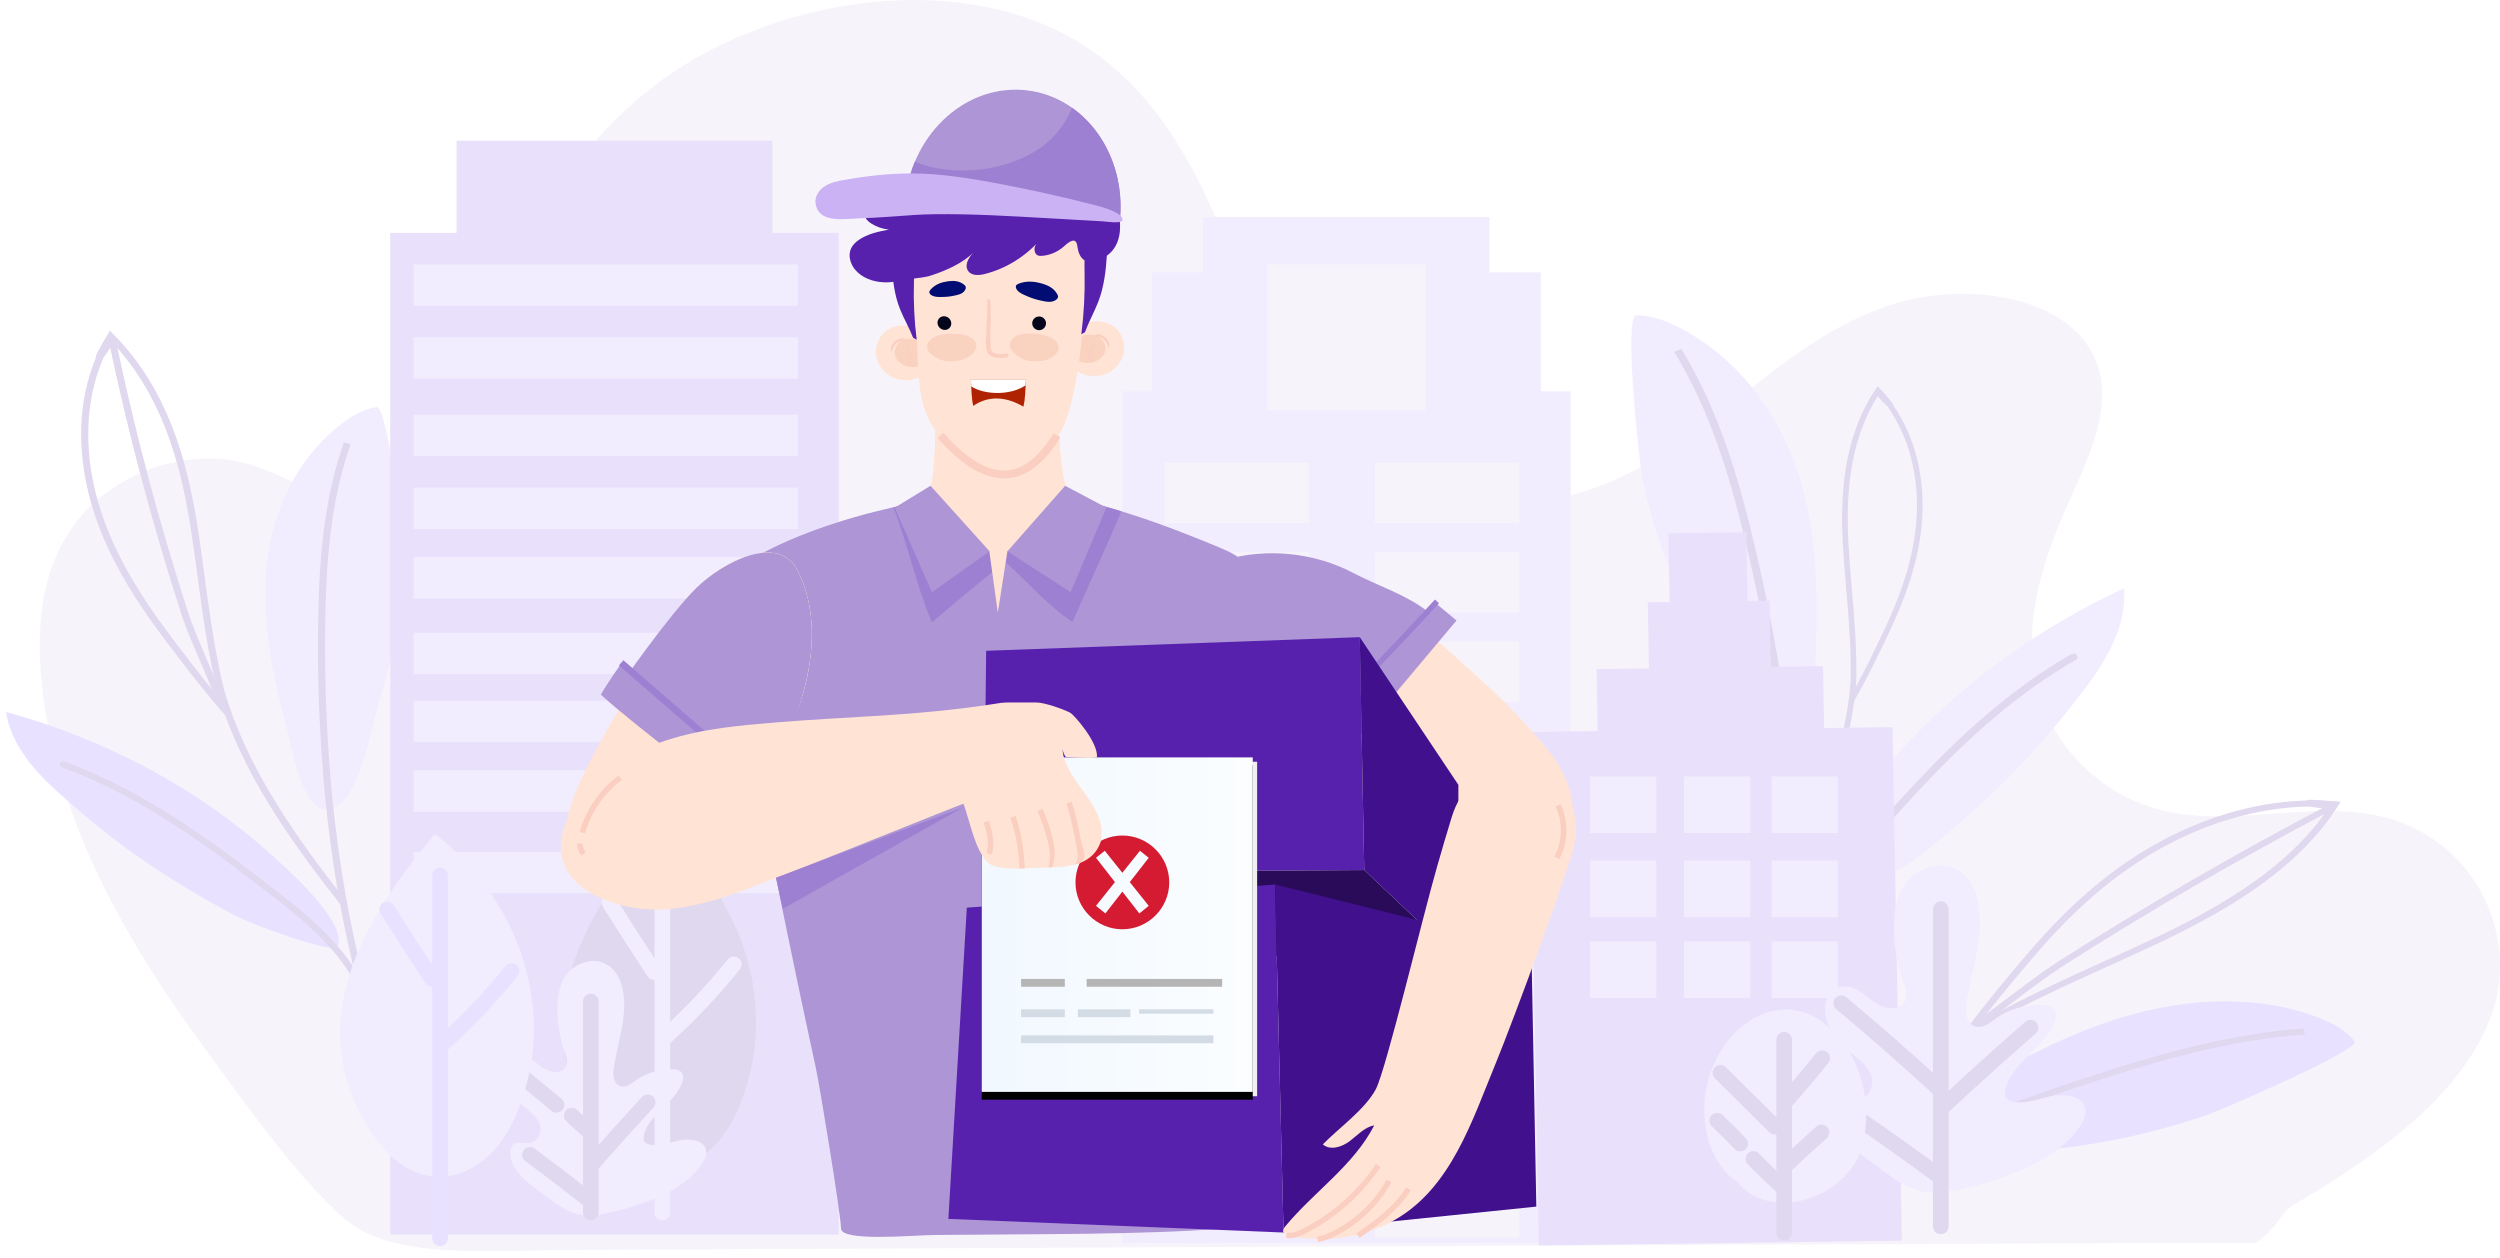 <?xml version="1.0" encoding="UTF-8"?>
<svg width="320px" height="161px" viewBox="0 0 320 161" version="1.1" xmlns="http://www.w3.org/2000/svg" xmlns:xlink="http://www.w3.org/1999/xlink">
    <!-- Generator: Sketch 55.2 (78181) - https://sketchapp.com -->
    <title>Group 8</title>
    <desc>Created with Sketch.</desc>
    <defs>
        <linearGradient x1="2.699%" y1="50%" x2="98.049%" y2="50%" id="linearGradient-1">
            <stop stop-color="#F1F8FF" offset="0%"></stop>
            <stop stop-color="#FBFDFF" offset="100%"></stop>
        </linearGradient>
        <rect id="path-2" x="0" y="0" width="34.69" height="42.814"></rect>
        <filter x="-10.1%" y="-5.8%" width="120.2%" height="116.3%" filterUnits="objectBoundingBox" id="filter-3">
            <feOffset dx="0" dy="1" in="SourceAlpha" result="shadowOffsetOuter1"></feOffset>
            <feGaussianBlur stdDeviation="1" in="shadowOffsetOuter1" result="shadowBlurOuter1"></feGaussianBlur>
            <feColorMatrix values="0 0 0 0 0   0 0 0 0 0   0 0 0 0 0  0 0 0 0.044 0" type="matrix" in="shadowBlurOuter1"></feColorMatrix>
        </filter>
    </defs>
    <g id="assets" stroke="none" stroke-width="1" fill="none" fill-rule="evenodd">
        <g id="Group-8">
            <g id="Group-11-Copy-3">
                <g id="2891461-copy">
                    <g id="OBJECTS">
                        <g id="Group">
                            <path d="M288.689,159.124 C288.689,159.026 216.923,159.318 73.389,160 C63.615,160 50.292,161.419 44.11,156.024 C37.927,150.629 31.396,141.241 26.135,134.105 C15.267,119.365 6.491,103.224 5.211,85.942 C4.721,79.315 5.46,72.336 9.843,66.699 C14.227,61.062 23.061,57.235 30.998,59.183 C38.546,61.035 45.433,67.604 52.646,65.035 C57.5,63.305 58.842,58.416 59.734,54.229 C63.072,38.533 69.211,22.412 83.397,11.242 C97.588,0.075 121.716,-4.277 137.724,5.191 C146.554,10.414 151.551,18.766 155.263,27.033 C158.975,35.301 161.824,43.952 167.78,51.33 C173.736,58.708 183.726,64.77 194.694,64.345 C204.324,63.969 212.554,58.811 219.455,53.427 C226.356,48.04 232.97,42.015 241.881,39.07 C250.791,36.121 262.92,37.533 267.342,44.385 C271.188,50.348 267.86,57.504 265.006,63.812 C261.687,71.155 259.04,78.978 260.46,86.701 C261.879,94.424 268.272,102.013 277.734,103.934 C286.386,105.69 295.743,102.55 304.361,104.406 C317.156,107.163 322.705,120.304 318.739,130.412 C314.773,140.521 304.179,147.975 293.522,154.272 C291.815,155.284 291.815,156.977 288.689,159.124 Z" id="Path" fill="#F6F4FA" fill-rule="nonzero"></path>
                            <g transform="translate(208.318, 40.156)" fill-rule="nonzero">
                                <path d="M1.137,0.188 C3.285,0.21 5.308,1.037 7.115,2.026 C14.734,6.189 19.622,13.321 21.969,20.776 C24.322,28.23 24.38,36.06 24.091,43.774 C23.976,46.954 24.683,58.862 19.046,56.076 C15.284,54.216 11.543,44.785 9.672,41.529 C5.973,35.099 3.353,28.212 1.907,21.156 C1.556,19.457 -0.555,0.17 1.137,0.188 Z" id="Path" fill="#F2EDFE"></path>
                                <path d="M30.552,61.21 C38.794,50.366 50.252,41.319 63.561,35.153 C63.917,39.522 61.696,43.756 58.945,47.459 C52.427,56.224 46.318,62.346 37.499,69.34 C34.99,71.329 24.432,77.246 23.719,76.231 C21.466,73.024 28.461,63.955 30.552,61.21 Z" id="Path" fill="#F2EDFE"></path>
                                <path d="M16.677,116.088 L15.682,115.873 C17.736,108.892 19.224,101.532 20.104,94.001 C20.937,86.882 21.252,79.405 21.037,71.781 C20.838,64.626 20.167,57.132 19.046,49.507 C17.977,42.245 16.52,34.871 14.718,27.586 C13.282,21.791 11.145,14.238 7.309,7.195 C6.885,6.417 6.439,5.643 5.984,4.897 L6.895,4.494 C7.356,5.254 7.812,6.037 8.242,6.828 C12.124,13.952 14.278,21.567 15.724,27.408 C17.532,34.714 18.993,42.115 20.062,49.4 C21.189,57.056 21.859,64.582 22.064,71.763 C22.279,79.423 21.964,86.936 21.126,94.091 C20.24,101.662 18.742,109.062 16.677,116.088 Z" id="Path" fill="#DFD8EF"></path>
                                <path d="M21.346,85.384 C21.341,85.384 21.33,85.384 21.325,85.384 C21.042,85.375 20.822,85.17 20.832,84.928 C21.052,80.108 23.971,74.487 29.514,68.217 C37.437,59.26 45.626,49.999 56.812,43.578 C57.048,43.443 57.368,43.497 57.525,43.698 C57.682,43.9 57.619,44.172 57.383,44.306 C46.339,50.643 38.202,59.846 30.332,68.745 C24.919,74.867 22.069,80.322 21.859,84.959 C21.849,85.201 21.618,85.384 21.346,85.384 Z" id="Path" fill="#DFD8EF"></path>
                                <path d="M21.43,70.381 C21.383,70.381 21.335,70.372 21.288,70.355 C21.105,70.288 21.021,70.109 21.1,69.952 C24.5,63.209 28.047,55.213 28.561,47.039 C28.671,43.162 28.33,39.155 28,35.273 C27.838,33.36 27.67,31.383 27.56,29.451 C27.267,23.607 27.481,16.081 31.762,9.664 L32.029,9.261 L32.359,9.628 C33.711,11.121 34.047,11.542 34.036,11.747 C36.986,16.054 37.719,20.74 37.772,24.13 C37.845,29.116 36.525,34.321 33.617,40.51 C32.202,43.519 30.793,46.466 29.074,49.462 C29.064,49.48 29.048,49.498 29.038,49.516 C28.053,56.926 24.846,64.072 21.76,70.194 C21.702,70.314 21.571,70.381 21.43,70.381 Z M32.029,10.536 C28.189,16.693 28,23.839 28.278,29.429 C28.388,31.352 28.556,33.324 28.718,35.233 C29.048,39.128 29.389,43.153 29.279,47.066 C29.263,47.298 29.247,47.535 29.226,47.768 C30.583,45.277 31.767,42.804 32.946,40.286 C35.823,34.173 37.127,29.044 37.049,24.143 C36.996,20.771 36.258,16.085 33.25,11.828 C32.988,11.595 32.396,11.041 32.029,10.536 Z" id="Shape" fill="#DFD8EF"></path>
                            </g>
                            <g transform="translate(0.308, 41.945)" fill-rule="nonzero">
                                <path d="M47.874,10.151 C46.019,10.468 44.421,11.47 43.043,12.584 C37.243,17.257 34.371,24.121 33.764,30.913 C33.156,37.702 34.612,44.499 36.341,51.148 C37.054,53.889 38.725,64.309 43.08,61.107 C45.982,58.969 47.413,50.272 48.413,47.186 C50.389,41.091 51.337,34.759 51.232,28.441 C51.211,26.916 49.341,9.901 47.874,10.151 Z" id="Path" fill="#F2EDFE"></path>
                                <path d="M34.094,67.162 C24.867,58.916 13.198,52.678 0.477,49.19 C1.006,53.026 3.746,56.389 6.843,59.211 C14.178,65.896 20.644,70.35 29.635,75.175 C32.192,76.548 42.477,80.201 42.901,79.222 C44.237,76.132 36.436,69.255 34.094,67.162 Z" id="Path" fill="#E8E1FF"></path>
                                <path d="M56.66,112.792 L57.483,112.47 C54.36,106.706 51.657,100.535 49.451,94.127 C47.36,88.072 45.657,81.637 44.374,74.996 C43.174,68.767 42.315,62.176 41.822,55.41 C41.356,48.966 41.199,42.37 41.361,35.806 C41.492,30.583 41.895,23.736 43.865,17.091 C44.086,16.358 44.321,15.624 44.573,14.913 L43.708,14.69 C43.452,15.414 43.211,16.157 42.99,16.903 C40.994,23.62 40.585,30.524 40.455,35.788 C40.292,42.375 40.444,48.993 40.916,55.459 C41.408,62.252 42.273,68.87 43.478,75.126 C44.761,81.798 46.48,88.264 48.576,94.35 C50.797,100.785 53.517,106.992 56.66,112.792 Z" id="Path" fill="#DFD8EF"></path>
                                <path d="M46.716,86.833 C46.721,86.833 46.726,86.833 46.731,86.829 C46.972,86.779 47.13,86.574 47.072,86.368 C45.956,82.218 42.346,77.755 36.341,73.096 C27.754,66.437 18.878,59.555 7.948,55.557 C7.718,55.472 7.451,55.566 7.356,55.759 C7.257,55.955 7.362,56.184 7.592,56.264 C18.38,60.213 27.204,67.05 35.734,73.664 C41.602,78.212 45.118,82.54 46.192,86.534 C46.244,86.744 46.475,86.869 46.716,86.833 Z" id="Path" fill="#DFD8EF"></path>
                                <path d="M43.169,73.695 C37.672,66.741 31.746,58.54 28.498,49.574 C28.477,49.556 28.456,49.538 28.435,49.516 C25.49,46.153 22.939,42.786 20.366,39.352 C15.069,32.277 12.009,26.102 10.736,19.922 C9.871,15.718 9.494,9.775 11.962,3.859 C11.889,3.609 12.192,3.018 13.45,0.903 L13.759,0.38 L14.199,0.827 C21.252,7.906 23.578,17.176 24.82,24.461 C25.213,26.871 25.548,29.353 25.868,31.75 C26.523,36.611 27.204,41.641 28.398,46.413 C31.275,56.421 37.85,65.601 43.907,73.261 C44.049,73.44 43.991,73.677 43.787,73.798 C43.734,73.829 43.677,73.847 43.619,73.856 C43.457,73.887 43.273,73.829 43.169,73.695 Z M12.957,3.797 C10.4,9.664 10.772,15.607 11.632,19.788 C12.884,25.865 15.902,31.951 21.131,38.936 C23.285,41.811 25.422,44.637 27.785,47.446 C27.696,47.159 27.612,46.873 27.529,46.587 C26.318,41.766 25.637,36.722 24.977,31.839 C24.652,29.442 24.322,26.969 23.929,24.568 C22.74,17.596 20.549,8.792 14.11,1.945 C13.801,2.652 13.219,3.452 12.957,3.797 Z" id="Shape" fill="#DFD8EF"></path>
                                <path d="M27.801,48.76 L28.666,48.537 C28.147,47.079 27.319,45.152 26.444,43.112 C25.412,40.702 24.343,38.211 23.777,36.458 C21.922,30.73 20.204,24.885 18.663,19.095 C17.123,13.304 15.724,7.396 14.498,1.547 L13.607,1.681 C14.833,7.544 16.243,13.46 17.783,19.264 C19.323,25.069 21.047,30.922 22.907,36.664 C23.484,38.448 24.558,40.957 25.6,43.381 C26.465,45.407 27.288,47.32 27.801,48.76 Z" id="Path" fill="#DFD8EF"></path>
                            </g>
                            <g transform="translate(222.464, 102.314)" fill-rule="nonzero">
                                <path d="M78.928,30.989 C77.902,29.63 76.23,28.731 74.517,28.038 C67.302,25.136 58.767,25.359 51.138,27.354 C43.509,29.348 36.624,32.984 30.007,36.785 C27.277,38.35 16.52,43.484 21.603,45.773 C24.993,47.303 35.005,45.263 38.736,44.933 C46.103,44.275 53.36,42.719 60.218,40.331 C61.858,39.754 79.735,32.058 78.928,30.989 Z" id="Path" fill="#E8E1FF"></path>
                                <path d="M11.705,40.845 C17.332,30.507 19.879,18.956 19.04,7.575 C15.048,9.395 12.381,12.798 10.432,16.291 C5.816,24.559 3.317,31.325 1.331,40.228 C0.765,42.764 0.534,52.266 1.755,52.248 C5.622,52.177 10.28,43.466 11.705,40.845 Z" id="Path" fill="#B5C1FB"></path>
                                <path d="M72.463,29.33 C71.583,29.393 70.681,29.469 69.785,29.567 C61.727,30.431 54.051,32.626 48.256,34.446 C41.01,36.718 33.847,39.258 26.968,41.99 C19.737,44.861 12.832,47.96 6.45,51.202 C5.685,51.591 4.93,51.98 4.176,52.378 C4.7,52.405 5.224,52.436 5.748,52.467 C6.136,52.266 6.518,52.065 6.911,51.868 C13.267,48.644 20.146,45.554 27.345,42.697 C34.204,39.973 41.345,37.442 48.565,35.175 C54.313,33.373 61.926,31.191 69.895,30.337 C70.776,30.243 71.661,30.162 72.531,30.104 L72.463,29.33 Z" id="Path" fill="#DFD8EF"></path>
                                <path d="M1.551,52.588 C3.191,50.433 4.695,47.83 6.052,44.789 C10.18,35.537 14.451,25.972 14.823,15.826 C14.833,15.611 14.634,15.432 14.383,15.427 C14.131,15.419 13.921,15.589 13.916,15.803 C13.544,25.816 9.305,35.323 5.203,44.517 C3.778,47.709 2.195,50.401 0.466,52.584 C0.833,52.588 1.195,52.584 1.551,52.588 Z" id="Path" fill="#31177A"></path>
                                <path d="M7.891,50.437 C13.471,43.533 20.256,35.832 28.854,29.979 C28.865,29.956 28.88,29.93 28.896,29.907 C31.49,26.343 34.23,23.083 37.038,19.783 C42.823,12.995 48.44,8.309 54.722,5.044 C58.987,2.826 65.337,0.353 72.693,0.157 C72.94,0.004 73.694,0.031 76.461,0.259 L77.142,0.317 L76.812,0.827 C71.661,9.015 62.403,14.247 54.905,17.892 C52.422,19.081 49.839,20.253 47.339,21.384 C42.273,23.678 37.038,26.053 32.27,28.749 C22.404,34.683 14.786,43.265 8.64,50.871 C8.499,51.045 8.216,51.09 8.011,50.969 C7.959,50.938 7.917,50.898 7.886,50.858 C7.786,50.737 7.786,50.571 7.891,50.437 Z M73.118,0.921 C65.788,1.029 59.437,3.492 55.188,5.702 C49.016,8.912 43.478,13.532 37.767,20.239 C35.414,22.998 33.114,25.731 30.908,28.633 C31.186,28.458 31.469,28.289 31.752,28.119 C36.567,25.4 41.822,23.016 46.91,20.709 C49.404,19.577 51.982,18.41 54.455,17.225 C61.622,13.737 70.43,8.783 75.554,1.167 C74.674,1.176 73.589,1.006 73.118,0.921 Z" id="Shape" fill="#DFD8EF"></path>
                                <path d="M29.483,29.125 L30.044,29.733 C31.448,28.785 33.245,27.43 35.147,25.99 C37.4,24.291 39.726,22.529 41.434,21.442 C47.009,17.878 52.752,14.381 58.51,11.041 C64.268,7.705 70.194,4.436 76.131,1.324 L75.659,0.666 C69.712,3.783 63.77,7.056 58.002,10.401 C52.233,13.746 46.475,17.252 40.889,20.821 C39.155,21.93 36.813,23.7 34.544,25.409 C32.658,26.844 30.866,28.195 29.483,29.125 Z" id="Path" fill="#DFD8EF"></path>
                            </g>
                            <g transform="translate(43.317, 17.797)">
                                <rect id="Rectangle" fill="#E9E1FB" fill-rule="nonzero" x="6.63" y="12.007" width="57.41" height="128.215"></rect>
                                <rect id="Rectangle" fill="#E9E1FB" fill-rule="nonzero" x="15.124" y="0.215" width="40.423" height="34.5"></rect>
                                <rect id="Rectangle" fill="#F2EDFE" fill-rule="nonzero" x="9.627" y="16.049" width="49.173" height="5.286"></rect>
                                <rect id="Rectangle" fill="#F2EDFE" fill-rule="nonzero" x="9.627" y="25.382" width="49.173" height="5.286"></rect>
                                <rect id="Rectangle" fill="#F2EDFE" fill-rule="nonzero" x="9.627" y="35.287" width="49.173" height="5.286"></rect>
                                <rect id="Rectangle" fill="#F2EDFE" fill-rule="nonzero" x="9.627" y="44.619" width="49.173" height="5.286"></rect>
                                <rect id="Rectangle" fill="#F2EDFE" fill-rule="nonzero" x="9.627" y="53.527" width="49.173" height="5.286"></rect>
                                <rect id="Rectangle" fill="#F2EDFE" fill-rule="nonzero" x="9.627" y="63.2" width="49.173" height="5.286"></rect>
                                <rect id="Rectangle" fill="#F2EDFE" fill-rule="nonzero" x="9.627" y="71.897" width="49.173" height="5.286"></rect>
                                <rect id="Rectangle" fill="#F2EDFE" fill-rule="nonzero" x="9.627" y="80.81" width="49.173" height="5.286"></rect>
                                <rect id="Rectangle" fill="#F2EDFE" fill-rule="nonzero" x="9.627" y="91.247" width="49.173" height="5.286"></rect>
                                <polygon id="Path" fill="#F2EDFE" fill-rule="nonzero" points="153.919 32.277 153.919 17.055 147.354 17.055 147.354 9.985 110.677 9.985 110.677 17.055 104.112 17.055 104.112 32.277 100.313 32.277 100.313 141.326 157.723 141.326 157.723 32.277"></polygon>
                                <polygon id="Path" fill="#E9E1FB" fill-rule="nonzero" points="190.177 75.39 190.035 67.461 183.323 67.551 183.171 59.09 180.374 59.126 180.211 50.321 170.23 50.455 170.392 59.26 167.594 59.3 167.751 67.756 161.045 67.846 161.186 75.779 152.447 75.895 153.652 141.63 200.127 141.009 198.922 75.274"></polygon>
                                <rect id="Rectangle" fill="#F6F4FA" fill-rule="nonzero" x="105.768" y="41.453" width="18.438" height="7.7"></rect>
                                <rect id="Rectangle" fill="#F6F4FA" fill-rule="nonzero" x="132.694" y="41.453" width="18.438" height="7.7"></rect>
                                <rect id="Rectangle" fill="#F6F4FA" fill-rule="nonzero" x="105.768" y="52.888" width="18.438" height="7.7"></rect>
                                <rect id="Rectangle" fill="#F6F4FA" fill-rule="nonzero" x="132.694" y="52.888" width="18.438" height="7.7"></rect>
                                <rect id="Rectangle" fill="#F6F4FA" fill-rule="nonzero" x="105.768" y="64.322" width="18.438" height="7.7"></rect>
                                <rect id="Rectangle" fill="#F6F4FA" fill-rule="nonzero" x="132.694" y="64.322" width="18.438" height="7.7"></rect>
                                <rect id="Rectangle" fill="#F6F4FA" fill-rule="nonzero" x="105.768" y="75.757" width="18.438" height="7.7"></rect>
                                <rect id="Rectangle" fill="#F6F4FA" fill-rule="nonzero" x="132.694" y="75.757" width="18.438" height="7.7"></rect>
                                <rect id="Rectangle" fill="#F6F4FA" fill-rule="nonzero" x="105.768" y="87.186" width="18.438" height="7.7"></rect>
                                <rect id="Rectangle" fill="#F6F4FA" fill-rule="nonzero" x="132.694" y="87.186" width="18.438" height="7.7"></rect>
                                <rect id="Rectangle" fill="#F6F4FA" fill-rule="nonzero" x="105.768" y="98.621" width="18.438" height="7.7"></rect>
                                <rect id="Rectangle" fill="#F6F4FA" fill-rule="nonzero" x="132.694" y="98.621" width="18.438" height="7.7"></rect>
                                <rect id="Rectangle" fill="#F6F4FA" fill-rule="nonzero" x="105.768" y="110.055" width="18.438" height="7.7"></rect>
                                <rect id="Rectangle" fill="#F6F4FA" fill-rule="nonzero" x="132.694" y="110.055" width="18.438" height="7.7"></rect>
                                <rect id="Rectangle" fill="#F6F4FA" fill-rule="nonzero" x="132.694" y="121.489" width="18.438" height="7.7"></rect>
                                <rect id="Rectangle" fill="#F6F4FA" fill-rule="nonzero" x="132.694" y="132.919" width="18.438" height="7.7"></rect>
                                <rect id="Rectangle" fill="#F2EDFE" fill-rule="nonzero" x="160.207" y="81.588" width="8.478" height="7.235"></rect>
                                <rect id="Rectangle" fill="#F2EDFE" fill-rule="nonzero" x="172.237" y="81.588" width="8.478" height="7.235"></rect>
                                <rect id="Rectangle" fill="#F2EDFE" fill-rule="nonzero" x="183.444" y="81.588" width="8.478" height="7.235"></rect>
                                <rect id="Rectangle" fill="#F2EDFE" fill-rule="nonzero" x="160.207" y="92.36" width="8.478" height="7.235"></rect>
                                <rect id="Rectangle" fill="#F2EDFE" fill-rule="nonzero" x="172.237" y="92.36" width="8.478" height="7.235"></rect>
                                <rect id="Rectangle" fill="#F2EDFE" fill-rule="nonzero" x="183.444" y="92.36" width="8.478" height="7.235"></rect>
                                <rect id="Rectangle" fill="#F2EDFE" fill-rule="nonzero" x="160.207" y="102.703" width="8.478" height="7.235"></rect>
                                <rect id="Rectangle" fill="#F2EDFE" fill-rule="nonzero" x="172.237" y="102.703" width="8.478" height="7.235"></rect>
                                <rect id="Rectangle" fill="#F2EDFE" fill-rule="nonzero" x="183.444" y="102.703" width="8.478" height="7.235"></rect>
                                <rect id="Rectangle" fill="#F6F4FA" fill-rule="nonzero" x="118.898" y="16.049" width="20.23" height="18.665"></rect>
                                <g transform="translate(28.548, 87.647)" id="Path">
                                    <path d="M0.545,21.585 C2.054,13.867 6.88,6.869 12.266,0.438 C23.599,9.337 27.885,23.861 22.787,36.074 C21.896,38.202 20.712,40.304 18.805,41.914 C13.576,46.319 8.216,44.168 4.957,39.83 C0.807,34.312 -0.713,28.034 0.545,21.585 Z" fill="#DFD8EF" fill-rule="nonzero"></path>
                                    <path d="M12.915,5.751 L12.915,49.751" stroke="#F2EDFE" stroke-width="2" stroke-linecap="round"></path>
                                    <path d="M6.146,10.102 C8.011,13.08 9.918,16.04 11.868,18.983" stroke="#F2EDFE" stroke-width="2" stroke-linecap="round"></path>
                                    <path d="M13.219,27.358 C16.442,24.438 19.402,21.304 22.058,17.99" stroke="#F2EDFE" stroke-width="2" stroke-linecap="round"></path>
                                </g>
                                <g transform="translate(20.689, 105.087)" id="Path">
                                    <path d="M5.014,29.59 C3.107,28.239 1.09,26.482 1.347,24.376 C1.383,24.067 1.488,23.741 1.776,23.548 C2.29,23.213 3.028,23.495 3.678,23.441 C5.035,23.325 5.517,21.711 4.925,20.66 C4.333,19.609 3.133,18.92 2.232,18.044 C1.446,17.279 0.88,16.353 0.597,15.37 C0.225,14.082 0.734,12.315 2.274,12.172 C3.395,12.069 4.286,12.901 5.119,13.55 C5.952,14.198 7.314,14.708 8.127,14.037 C8.823,13.46 8.53,12.476 8.252,11.68 C7.571,9.735 7.267,7.696 7.362,5.67 C7.43,4.257 7.713,2.79 8.687,1.646 C9.662,0.501 11.48,-0.215 13.031,0.286 C14.477,0.756 15.273,2.093 15.609,3.385 C16.52,6.9 15.001,10.495 14.534,14.073 C14.424,14.918 14.618,16.049 15.598,16.188 C16.29,16.286 16.871,15.79 17.401,15.401 C18.695,14.448 20.418,13.934 22.127,13.988 C22.42,13.997 22.724,14.024 22.97,14.162 C23.526,14.475 23.51,15.182 23.305,15.723 C22.378,18.231 19.072,19.765 18.427,22.337 C18.338,22.681 18.323,23.079 18.585,23.347 C18.779,23.544 19.082,23.629 19.376,23.669 C20.591,23.83 21.776,23.329 22.975,23.088 C24.17,22.842 25.71,22.985 26.229,23.937 C26.622,24.653 26.245,25.503 25.768,26.182 C24.296,28.266 21.87,29.76 19.266,30.739 C16.929,31.62 13.77,32.657 11.176,32.675 C8.75,32.693 6.769,30.833 5.014,29.59 Z" fill="#F2EDFE" fill-rule="nonzero"></path>
                                    <path d="M11.616,5.311 L11.616,32.311" stroke="#DFD8EF" stroke-width="2" stroke-linecap="round"></path>
                                    <path d="M3.128,15.159 C4.496,16.286 5.868,17.409 7.236,18.536" stroke="#DFD8EF" stroke-width="2" stroke-linecap="round"></path>
                                    <path d="M9.174,19.917 C9.85,20.539 10.526,21.156 11.202,21.778" stroke="#DFD8EF" stroke-width="2" stroke-linecap="round"></path>
                                    <path d="M3.83,24.939 C6.319,26.777 8.776,28.646 11.202,30.551" stroke="#DFD8EF" stroke-width="2" stroke-linecap="round"></path>
                                    <path d="M11.826,26.071 C14.147,23.423 16.505,20.803 18.899,18.205" stroke="#DFD8EF" stroke-width="2" stroke-linecap="round"></path>
                                </g>
                                <g transform="translate(190.151, 92.566)" id="Path">
                                    <path d="M5.968,38.31 C3.51,36.57 0.917,34.308 1.247,31.602 C1.294,31.204 1.43,30.784 1.802,30.542 C2.463,30.109 3.416,30.475 4.244,30.404 C5.994,30.256 6.612,28.177 5.853,26.822 C5.093,25.467 3.547,24.586 2.389,23.459 C1.378,22.475 0.65,21.286 0.283,20.016 C-0.194,18.357 0.456,16.085 2.442,15.902 C3.883,15.772 5.03,16.836 6.104,17.672 C7.178,18.509 8.928,19.166 9.971,18.303 C10.867,17.561 10.49,16.295 10.133,15.271 C9.253,12.771 8.865,10.146 8.986,7.535 C9.07,5.715 9.436,3.828 10.694,2.357 C11.946,0.885 14.288,-0.036 16.284,0.608 C18.145,1.212 19.171,2.933 19.601,4.593 C20.775,9.113 18.815,13.746 18.218,18.348 C18.076,19.434 18.323,20.892 19.591,21.071 C20.481,21.196 21.225,20.561 21.912,20.06 C23.578,18.84 25.794,18.173 27.995,18.24 C28.372,18.254 28.765,18.29 29.079,18.468 C29.797,18.871 29.771,19.779 29.514,20.476 C28.32,23.705 24.065,25.677 23.237,28.986 C23.127,29.429 23.101,29.939 23.442,30.287 C23.688,30.538 24.081,30.65 24.458,30.699 C26.025,30.909 27.55,30.265 29.09,29.948 C30.63,29.63 32.611,29.818 33.282,31.043 C33.785,31.964 33.303,33.06 32.69,33.932 C30.793,36.611 27.675,38.533 24.322,39.799 C21.314,40.93 17.249,42.267 13.916,42.29 C10.772,42.303 8.226,39.911 5.968,38.31 Z" fill="#F2EDFE" fill-rule="nonzero"></path>
                                    <path d="M14.954,6.006 L14.954,46.614" stroke="#DFD8EF" stroke-width="2" stroke-linecap="round"></path>
                                    <path d="M2.211,18.048 C6.45,21.585 10.589,25.212 14.624,28.924" stroke="#DFD8EF" stroke-width="2" stroke-linecap="round"></path>
                                    <path d="M3.275,32.076 C7.131,34.679 10.914,37.362 14.624,40.116" stroke="#DFD8EF" stroke-width="2" stroke-linecap="round"></path>
                                    <path d="M15.404,31.124 C19.02,27.756 22.698,24.438 26.439,21.174" stroke="#DFD8EF" stroke-width="2" stroke-linecap="round"></path>
                                </g>
                                <g transform="translate(174.432, 111.388)" id="Path">
                                    <path d="M18.831,5.205 C18.192,4.195 17.385,3.229 16.447,2.433 C15.242,1.225 13.607,0.313 11.773,0.089 C7.812,-0.398 4.239,2.375 2.452,5.433 C0.655,8.505 0.01,12.056 0.629,15.45 C1.069,17.865 2.206,20.275 4.333,21.912 C4.475,22.019 4.616,22.122 4.768,22.22 C6.188,24 8.378,24.809 10.903,24.769 C12.795,24.738 15.205,23.839 16.657,22.815 C18.443,21.55 19.774,20.029 20.424,18.106 C21.77,14.126 21.136,8.872 18.831,5.205 Z" fill="#F2EDFE" fill-rule="nonzero"></path>
                                    <path d="M10.626,3.908 L10.626,28.606" stroke="#DFD8EF" stroke-width="2" stroke-linecap="round"></path>
                                    <path d="M2.468,8.139 C4.789,10.437 7.11,12.736 9.431,15.034" stroke="#DFD8EF" stroke-width="2" stroke-linecap="round"></path>
                                    <path d="M2.049,14.261 C3.065,15.213 4.045,16.192 4.999,17.194" stroke="#DFD8EF" stroke-width="2" stroke-linecap="round"></path>
                                    <path d="M6.686,19.162 C7.875,20.373 9.106,21.554 10.38,22.703" stroke="#DFD8EF" stroke-width="2" stroke-linecap="round"></path>
                                    <path d="M10.704,11.908 C12.355,10.062 13.948,8.174 15.488,6.256" stroke="#DFD8EF" stroke-width="2" stroke-linecap="round"></path>
                                    <path d="M10.883,19.917 C12.36,18.509 13.869,17.127 15.404,15.763" stroke="#DFD8EF" stroke-width="2" stroke-linecap="round"></path>
                                </g>
                                <g transform="translate(0, 88.5)" id="Path">
                                    <path d="M0.639,21.585 C2.148,13.867 6.974,6.869 12.36,0.438 C23.693,9.337 27.979,23.861 22.881,36.074 C21.99,38.202 20.806,40.304 18.899,41.914 C13.67,46.319 8.31,44.168 5.051,39.83 C0.896,34.312 -0.618,28.034 0.639,21.585 Z" fill="#F2EDFE" fill-rule="nonzero"></path>
                                    <path d="M13.01,5.751 L13.01,52.202" stroke="#E8E1FF" stroke-width="2" stroke-linecap="round"></path>
                                    <path d="M6.24,10.102 C8.106,13.08 10.013,16.04 11.962,18.983" stroke="#E8E1FF" stroke-width="2" stroke-linecap="round"></path>
                                    <path d="M13.314,27.358 C16.536,24.438 19.496,21.304 22.153,17.99" stroke="#E8E1FF" stroke-width="2" stroke-linecap="round"></path>
                                </g>
                            </g>
                        </g>
                    </g>
                </g>
            </g>
            <g id="Group-12" transform="translate(71, 11)">
                <g id="Group-10">
                    <g id="Group-8-Copy" transform="translate(0.317, 0.319)">
                        <g id="Group" transform="translate(1, 0)">
                            <path d="M94.274,83.231 C95.371,84.099 110.417,96.726 114.663,100.313 C122.284,99.328 121.35,93.156 129.021,92.901 C129.015,90.432 128.215,87.641 125.899,84.788 C123.174,81.441 120.208,78.366 117.025,75.514 C111.855,70.877 106.701,66.022 100.703,62.853 C95.656,60.184 89.837,58.839 84.746,60.273 C79.581,61.724 81.786,69.425 84.365,73.429 C86.905,77.382 90.638,80.357 94.274,83.231 Z" id="Path" fill="#FFE3D4" fill-rule="nonzero"></path>
                            <path d="M100.519,85.789 C102.846,81.541 106.797,78.216 110.915,75.758 C112.202,74.991 113.556,74.279 114.954,73.657 C110.461,69.614 105.901,65.605 100.709,62.859 C95.662,60.19 89.843,58.844 84.751,60.279 C79.587,61.73 81.791,69.431 84.371,73.434 C86.917,77.388 90.643,80.362 94.28,83.237 C94.672,83.543 96.826,85.344 99.635,87.691 C99.881,87.04 100.177,86.401 100.519,85.789 Z" id="Path" fill="#FFE3D4" fill-rule="nonzero"></path>
                            <path d="M96.026,86.857 C98.068,83.971 100.854,79.5 103.003,76.681 C105.051,73.996 108.346,69.603 110.618,67.107 C107.876,64.855 104.016,63.659 100.944,62.041 C95.897,59.372 89.837,58.839 84.746,60.273 C79.581,61.724 81.786,69.425 84.365,73.429 C86.905,77.382 94.784,85.822 96.026,86.857 Z" id="Path" fill="#AD95D6" fill-rule="nonzero"></path>
                            <polygon id="Rectangle" fill="#AD95D6" fill-rule="nonzero" transform="translate(104.027, 77.26) rotate(39.828) translate(-104.027, -77.26) " points="102.227 63.774 105.91 63.763 105.827 90.745 102.143 90.756"></polygon>
                            <path d="M93.351,84.76 L92.859,84.76 L92.859,84.06 L93.071,84.06 C99.198,78.288 105.347,72.022 111.351,65.422 L111.871,65.889 C105.823,72.533 99.623,78.85 93.452,84.66 L93.351,84.76 Z" id="Path" fill="#9E80D2" fill-rule="nonzero"></path>
                            <path d="M84.679,145.918 C73.488,146.759 60.652,146.618 47.294,146.759 C44.551,146.788 35.327,147.658 35.327,145.918 C35.327,144.177 32.604,127.663 32.134,125.489 C29.543,113.524 27.031,101.541 24.81,89.503 C23.679,83.382 22.627,77.243 21.682,71.093 C20.803,65.377 19.897,62.286 25.632,59.295 C30.975,56.509 37.998,54.357 44.326,53.134 C48.561,52.316 52.114,52.366 56.411,52.689 C60.211,52.973 64.72,52.322 68.402,53.317 C73.773,54.768 78.518,56.581 83.85,58.794 C85.244,59.372 86.665,60.079 87.543,61.296 C88.948,63.242 88.612,65.889 88.209,68.252 C87.817,77.599 85.434,145.861 84.679,145.918 Z" id="Path" fill="#AD95D6" fill-rule="nonzero"></path>
                            <path d="M68.408,53.317 C67.518,53.078 66.584,52.934 65.621,52.85 C65.017,53.234 64.407,53.618 63.814,54.046 C61.498,55.725 59.243,57.465 56.809,58.978 C56.596,59.111 56.339,59.167 56.076,59.156 C55.768,59.267 55.443,59.289 55.091,59.161 C54.123,58.805 53.379,57.832 52.741,57.076 C51.465,55.547 50.156,54.051 48.847,52.55 C47.386,52.644 45.904,52.828 44.326,53.134 C43.57,53.278 42.804,53.44 42.037,53.612 C43.789,58.105 45.064,63.898 46.967,68.335 C46.967,68.335 53.161,63.053 56.12,60.796 C56.277,60.679 56.523,60.746 56.652,60.863 C59.394,63.365 61.844,66.239 64.967,68.302 C64.899,68.335 70.517,55.947 71.216,54.123 C70.293,53.845 69.359,53.573 68.408,53.317 Z" id="Path" fill="#9E80D2" fill-rule="nonzero"></path>
                            <polygon id="Path" fill="#FFE3D4" fill-rule="nonzero" points="54 56.976 56.988 56.976 55.404 67.112"></polygon>
                            <path d="M64.239,57.148 C65.834,56.392 67.887,55.174 68.312,53.328 C67.361,53.106 64.871,52.695 64.256,51.427 C63.943,50.787 63.758,49.603 63.657,48.897 C63.288,46.334 63.176,43.743 63.064,41.163 C62.706,41.09 62.342,41.035 61.984,40.985 C61.307,40.89 60.625,40.823 59.936,40.751 C58.392,40.59 56.842,40.434 55.292,40.306 L55.292,40.301 C55.281,40.301 55.264,40.306 55.253,40.306 C55.242,40.306 55.225,40.306 55.214,40.301 L55.214,40.306 C53.67,40.484 52.125,40.679 50.587,40.89 C49.904,40.985 49.222,41.068 48.55,41.185 C48.192,41.246 47.834,41.313 47.476,41.396 C47.442,43.982 47.409,46.578 47.123,49.147 C47.045,49.853 46.894,51.043 46.603,51.694 C45.999,53.034 43.347,53.512 42.502,53.751 C42.53,53.79 42.558,53.84 42.574,53.89 C43.319,55.669 45.299,56.626 47.006,57.265 C49.054,58.032 51.191,58.655 53.317,59.178 C53.944,59.228 54.582,59.25 55.231,59.25 C56.579,59.25 57.889,59.139 59.136,58.933 C60.904,58.599 62.645,57.91 64.239,57.148 Z" id="Path" fill="#FFE3D4" fill-rule="nonzero"></path>
                            <path d="M50.727,51.505 C54.173,53.94 58.521,55.13 62.622,53.701 C63.573,53.367 64.452,52.917 65.263,52.372 C64.821,52.122 64.452,51.816 64.262,51.427 C63.948,50.787 63.764,49.603 63.663,48.897 C63.294,46.334 63.182,43.743 63.07,41.163 C62.712,41.09 62.348,41.035 61.99,40.985 C61.313,40.89 60.63,40.823 59.942,40.751 C58.398,40.59 56.848,40.434 55.298,40.306 L55.298,40.301 C55.287,40.301 55.27,40.306 55.259,40.306 C55.248,40.306 55.231,40.306 55.22,40.301 L55.22,40.306 C53.675,40.484 52.131,40.679 50.592,40.89 C49.91,40.985 49.227,41.068 48.556,41.185 C48.198,41.246 47.84,41.313 47.481,41.396 C47.453,43.698 47.42,46.011 47.213,48.302 C48.254,49.497 49.423,50.582 50.727,51.505 Z" id="Path" fill="#FFE3D4" fill-rule="nonzero"></path>
                            <path d="M29.717,61.619 C27.249,56.948 20.205,60.635 16.831,63.926 C13.502,67.173 11.364,71.366 9.3,75.447 C8.645,76.743 0.755,88.942 0.317,93.74 C-0.122,98.539 8.427,98.094 11.739,102.475 C12.325,103.25 12.643,103.871 12.693,104.336 C17.122,101.009 20.039,98.15 21.441,95.759 C24.905,89.843 28.586,83.904 30.45,77.493 C32.022,72.089 32.15,66.223 29.717,61.619 Z" id="Path" fill="#FFE3D4" fill-rule="nonzero"></path>
                            <path d="M29.717,61.619 C27.249,56.948 20.205,60.635 16.831,63.926 C13.502,67.173 11.364,71.366 9.3,75.447 C8.941,76.153 7.498,78.805 5.83,81.841 C6.356,82.164 6.871,82.503 7.375,82.864 C12.841,86.829 16.864,92.445 19.695,98.594 C20.294,97.66 20.876,96.709 21.436,95.753 C24.899,89.837 28.581,83.899 30.444,77.488 C32.022,72.089 32.15,66.223 29.717,61.619 Z" id="Path" fill="#FFE3D4" fill-rule="nonzero"></path>
                            <path d="M29.717,61.619 C27.249,56.948 20.205,60.635 16.831,63.926 C13.502,67.173 6.899,76.453 5.987,78.127 C11.168,82.803 19.293,88.992 24.625,93.507 C27.478,88.636 28.916,82.748 30.444,77.493 C32.022,72.089 32.15,66.223 29.717,61.619 Z" id="Path" fill="#AD95D6" fill-rule="nonzero"></path>
                            <path d="M18.235,82.753 C15.068,79.884 10.726,76.036 7.224,73.579 C6.049,75.241 4.879,77.06 4.588,77.599 C9.77,82.275 20.182,89.865 25.515,94.374 C26.175,93.24 26.919,91.928 27.45,90.704 C24.877,88.147 20.915,85.177 18.235,82.753 Z" id="Path" fill="#AD95D6" fill-rule="nonzero"></path>
                            <polygon id="Rectangle" fill="#9E80D2" fill-rule="nonzero" transform="translate(17.183, 82.206) rotate(-48.819) translate(-17.183, -82.206) " points="16.704 68.966 17.58 68.969 17.662 95.445 16.787 95.442"></polygon>
                            <g transform="translate(39.357, 30.025)" fill-rule="nonzero" id="Path">
                                <path d="M3.81,0.311 C3.139,0.334 2.473,0.523 1.914,0.89 C0.895,1.562 0.33,2.836 0.459,4.042 C0.593,5.249 1.393,6.355 2.484,6.906 C3.575,7.456 4.918,7.456 6.032,6.95 C6.401,6.784 6.753,6.561 7.016,6.25 C7.833,5.293 7.688,3.52 7.274,2.402 C6.781,1.084 5.164,0.267 3.81,0.311 Z" fill="#FFE3D4"></path>
                                <path d="M7.464,3.041 C7.039,2.686 6.535,2.413 6.026,2.235 C5.271,1.974 4.342,1.863 3.643,2.335 C2.798,2.908 2.557,4.12 3.296,4.871 C4.594,6.194 6.463,5.655 7.604,4.465 C7.621,3.981 7.565,3.486 7.464,3.041 Z" fill="#EFAE95" opacity="0.318"></path>
                                <path d="M4.124,2.18 C4.124,2.174 4.129,2.168 4.129,2.163 C4.129,2.163 4.129,2.163 4.129,2.157 C4.135,2.124 4.135,2.085 4.107,2.052 C3.911,1.779 3.307,2.085 3.089,2.202 C2.591,2.463 2.328,3.053 2.356,3.603 C2.361,3.675 2.467,3.67 2.479,3.603 C2.551,3.236 2.859,2.686 3.184,2.497 C3.301,2.43 3.788,2.191 3.928,2.257 C4.001,2.296 4.085,2.252 4.118,2.191 C4.118,2.191 4.118,2.191 4.118,2.196 C4.118,2.191 4.118,2.185 4.124,2.18 Z" fill="#FACEC0"></path>
                                <path d="M4.957,4.293 C4.907,3.87 4.722,3.497 4.387,3.231 C4.314,3.175 4.23,3.286 4.286,3.347 C4.493,3.586 4.622,4.015 4.655,4.326 C4.678,4.587 4.722,4.854 4.605,5.099 C4.555,5.204 4.493,5.282 4.476,5.399 C4.465,5.488 4.571,5.555 4.65,5.516 C5.092,5.293 5.008,4.698 4.957,4.293 Z" fill="#FACEC0"></path>
                            </g>
                            <g transform="translate(63.976, 29.469)" fill-rule="nonzero" id="Path">
                                <path d="M4.241,0.345 C4.913,0.367 5.578,0.556 6.138,0.923 C7.156,1.596 7.721,2.869 7.593,4.076 C7.458,5.282 6.658,6.389 5.567,6.939 C4.476,7.49 3.133,7.49 2.02,6.984 C1.651,6.817 1.298,6.594 1.035,6.283 C0.218,5.327 0.364,3.553 0.778,2.435 C1.27,1.112 2.887,0.3 4.241,0.345 Z" fill="#FFE3D4"></path>
                                <path d="M0.588,3.069 C1.013,2.713 1.516,2.441 2.025,2.263 C2.781,2.002 3.71,1.89 4.409,2.363 C5.254,2.936 5.495,4.148 4.756,4.899 C3.458,6.222 1.589,5.683 0.448,4.493 C0.425,4.015 0.481,3.52 0.588,3.069 Z" fill="#EFAE95" opacity="0.318"></path>
                                <path d="M3.928,2.213 C3.928,2.207 3.922,2.202 3.922,2.196 C3.922,2.196 3.922,2.196 3.922,2.196 C3.917,2.163 3.917,2.124 3.945,2.091 C4.14,1.818 4.745,2.124 4.963,2.241 C5.461,2.502 5.724,3.091 5.696,3.642 C5.69,3.714 5.584,3.709 5.573,3.642 C5.5,3.275 5.192,2.725 4.868,2.535 C4.75,2.469 4.264,2.23 4.124,2.296 C4.051,2.335 3.967,2.291 3.933,2.23 C3.933,2.23 3.933,2.23 3.933,2.235 C3.928,2.224 3.928,2.219 3.928,2.213 Z" fill="#FACEC0"></path>
                                <path d="M3.089,4.326 C3.139,3.903 3.324,3.531 3.659,3.264 C3.732,3.208 3.816,3.319 3.76,3.381 C3.553,3.62 3.424,4.048 3.391,4.359 C3.368,4.621 3.324,4.887 3.441,5.132 C3.491,5.238 3.553,5.316 3.57,5.432 C3.581,5.521 3.475,5.588 3.396,5.549 C2.96,5.327 3.044,4.726 3.089,4.326 Z" fill="#FACEC0"></path>
                            </g>
                            <path d="M51.191,16.92 C49.574,17.176 47.985,17.609 46.648,18.521 C42.776,21.168 44.656,27.501 44.986,31.51 C45.355,36.042 44.796,41.552 48.371,44.749 C50.475,46.628 60.004,46.478 62.438,45.099 C66.13,43.003 67.535,20.462 65.957,19.061 C63.495,16.886 55.902,16.369 52.629,16.731 C52.148,16.781 51.672,16.842 51.191,16.92 Z" id="Path" fill="#FFE3D4" fill-rule="nonzero"></path>
                            <path d="M53.938,33.261 C53.882,32.833 53.854,32.372 53.905,31.944 C53.994,31.176 53.916,30.42 53.994,29.653 C54.078,28.813 54.05,27.946 54.073,27.101 C54.078,26.962 54.347,26.9 54.392,27.045 C54.582,27.684 54.442,28.402 54.487,29.058 C54.52,29.625 54.498,30.226 54.459,30.798 C54.42,31.443 54.442,32.099 54.475,32.739 C54.492,33.078 54.447,33.567 54.794,33.795 C55.197,34.062 55.908,34.012 56.411,33.94 C56.82,33.884 56.937,34.385 56.529,34.435 C55.746,34.529 54.806,34.546 54.263,34.062 C54.005,33.84 53.972,33.562 53.938,33.261 Z" id="Path" fill="#FACEC0" fill-rule="nonzero"></path>
                            <path d="M57.721,25.271 C57.777,25.121 57.945,25.038 58.107,24.977 C59.086,24.61 60.026,24.688 61,24.96 C61.884,25.21 62.633,25.594 63.036,26.389 C63.075,26.467 63.109,26.545 63.115,26.634 C63.126,26.862 62.913,27.051 62.689,27.162 C62.091,27.451 61.498,27.273 60.888,27.151 C60.166,27.006 59.45,26.734 58.795,26.439 C58.347,26.239 57.877,25.972 57.732,25.544 C57.704,25.455 57.693,25.355 57.721,25.271 Z" id="Path" fill="#010D72" fill-rule="nonzero"></path>
                            <path d="M46.637,26.117 C46.62,25.972 46.715,25.838 46.81,25.733 C47.403,25.077 48.153,24.81 48.998,24.688 C49.77,24.576 50.486,24.626 51.107,25.138 C51.169,25.188 51.225,25.244 51.264,25.31 C51.365,25.494 51.275,25.727 51.152,25.9 C50.811,26.35 50.296,26.417 49.781,26.534 C49.177,26.673 48.528,26.7 47.912,26.695 C47.493,26.689 47.034,26.634 46.748,26.333 C46.698,26.272 46.648,26.2 46.637,26.117 Z" id="Path" fill="#010D72" fill-rule="nonzero"></path>
                            <path d="M62.23,31.899 C62.773,32.183 63.277,32.717 63.187,33.317 C63.154,33.556 63.025,33.773 62.868,33.962 C62.091,34.879 60.72,35.024 59.517,34.891 C58.235,34.752 55.762,33.139 57.547,31.821 C58.582,31.06 61.184,31.354 62.23,31.899 Z" id="Path" fill="#EFAE95" fill-rule="nonzero" opacity="0.318"></path>
                            <path d="M51.549,31.682 C52.114,31.905 52.674,32.388 52.651,32.995 C52.64,33.239 52.534,33.467 52.4,33.667 C51.723,34.663 50.374,34.946 49.166,34.941 C47.879,34.935 45.249,33.589 46.883,32.094 C47.828,31.226 50.447,31.249 51.549,31.682 Z" id="Path" fill="#EFAE95" fill-rule="nonzero" opacity="0.318"></path>
                            <path d="M42.905,28.296 C42.16,26.478 41.937,24.443 41.825,22.447 C42.395,21.852 43.151,21.474 43.951,21.446 C44.074,21.44 44.208,21.446 44.309,21.529 C44.426,21.618 44.477,21.774 44.516,21.924 C44.751,22.869 44.695,23.853 44.667,24.821 C44.594,27.267 44.712,29.725 45.02,32.16 C44.863,32.088 44.706,32.005 44.561,31.916 C44.091,30.693 43.419,29.558 42.905,28.296 Z" id="Path" fill="#5721AE" fill-rule="nonzero"></path>
                            <path d="M68.24,27.362 C69.001,25.433 69.247,23.286 69.376,21.179 C68.81,20.556 68.055,20.167 67.255,20.145 C67.132,20.139 66.998,20.15 66.897,20.234 C66.779,20.328 66.729,20.495 66.69,20.656 C66.444,21.652 66.494,22.691 66.511,23.714 C66.561,26.294 66.421,28.891 66.091,31.465 C66.248,31.388 66.405,31.299 66.556,31.204 C67.026,29.903 67.714,28.702 68.24,27.362 Z" id="Path" fill="#5721AE" fill-rule="nonzero"></path>
                            <path d="M62.147,10.976 C62.521,10.893 62.907,10.826 63.31,10.798 C65.632,10.609 68.089,11.46 69.594,13.378 C70.511,14.546 71.037,16.064 71.054,17.598 C71.065,18.482 70.903,19.389 70.483,20.15 C70.092,20.873 69.465,21.435 68.749,21.757 C68.15,22.024 67.07,22.363 66.477,21.985 C65.963,21.657 65.705,21.001 65.61,20.367 C65.582,20.178 65.565,19.978 65.493,19.806 C65.157,18.994 64.2,19.928 63.831,20.25 C63.047,20.934 62.068,21.351 61.067,21.429 C60.854,21.446 60.625,21.446 60.44,21.329 C60.099,21.118 60.026,20.59 60.177,20.195 C60.328,19.8 60.641,19.516 60.944,19.244 C58.996,21.501 56.411,23.103 53.631,23.776 C52.875,23.959 51.896,23.97 51.527,23.231 C51.141,22.452 51.762,21.552 52.338,20.923 C51.023,22.341 48.735,23.325 46.933,23.92 C46.021,24.22 45.221,24.243 44.303,24.376 C43.112,24.543 42.004,24.877 40.778,24.815 C39.374,24.749 37.93,24.22 37.069,23.114 C36.487,22.363 36.218,21.301 36.632,20.451 C36.845,20.017 37.209,19.667 37.606,19.394 C38.73,18.61 40.124,18.321 41.472,18.065 C40.683,17.993 39.905,17.732 39.234,17.309 C38.926,17.114 38.624,16.87 38.468,16.542 C38.076,15.713 38.708,14.762 39.43,14.195 C40.84,13.094 42.647,12.65 44.415,12.36 C46.418,12.032 48.449,11.871 50.48,11.871 C52.579,11.877 54.671,12.11 56.523,13.156 C57.144,13.506 57.195,13.356 57.827,12.967 C58.308,12.672 58.789,12.377 59.287,12.11 C60.199,11.621 61.145,11.204 62.147,10.976 Z" id="Path" fill="#5721AE" fill-rule="nonzero"></path>
                            <path d="M58.674,40.734 C58.923,39.779 58.931,38.56 59.004,37.231 L51.954,37.231 C52.026,38.514 52.034,39.688 52.259,40.634 C54.306,39.206 56.627,39.515 58.674,40.734 Z" id="Path" fill="#AF2202" fill-rule="nonzero"></path>
                            <path d="M58.955,38.008 C58.971,37.759 58.979,37.495 59.004,37.231 L51.954,37.231 C51.978,37.548 51.994,37.857 52.01,38.151 C53.833,39.29 57.101,39.275 58.955,38.008 Z" id="Path" fill="#FFFFFF" fill-rule="nonzero"></path>
                            <polygon id="Path" fill="#AD95D6" fill-rule="nonzero" points="46.961 64.493 42.216 53.656 46.788 50.86 54.347 59.25"></polygon>
                            <polygon id="Path" fill="#AD95D6" fill-rule="nonzero" points="64.726 64.493 69.297 53.656 64.021 50.86 56.635 59.25"></polygon>
                            <polygon id="Path" fill="#5721AE" fill-rule="nonzero" points="102.309 100.051 53.619 100.357 53.91 71.983 101.733 70.237"></polygon>
                            <polygon id="Path" fill="#40108D" fill-rule="nonzero" points="114.367 111.461 102.309 100.051 101.733 70.237 114.356 89.142"></polygon>
                            <polygon id="Path" fill="#290B59" fill-rule="nonzero" points="114.367 111.461 76.996 110.921 53.619 100.357 102.309 100.051"></polygon>
                            <polygon id="Path" fill="#5721AE" fill-rule="nonzero" points="91.98 146.446 49.076 144.7 51.437 104.861 90.884 101.897"></polygon>
                            <polygon id="Path" fill="#40108D" fill-rule="nonzero" points="124.332 143.126 91.98 146.446 90.884 101.897 123.7 110.076"></polygon>
                            <path d="M125.356,87.485 C123.476,86.595 121.227,86.734 119.28,87.452 C117.142,88.241 115.715,89.198 114.714,90.654 C114.21,91.388 113.819,92.245 113.5,93.279 C112.856,95.364 112.246,97.46 111.642,99.562 C109.773,106.051 105.096,125.628 103.786,128.103 C102.427,130.671 99.053,133.068 97.005,135.159 C97.945,135.987 99.456,135.498 100.452,134.742 C101.453,133.98 102.348,132.957 103.585,132.723 C100.972,137.833 95.908,141.197 92.232,145.612 C92.053,145.829 91.863,146.107 91.952,146.374 C92.042,146.635 92.355,146.741 92.629,146.807 C97.195,147.869 102.158,147.147 106.226,144.822 C113.438,140.708 116.141,132.039 119.117,124.833 C121.188,119.818 129.138,98.461 129.379,95.909 C129.681,92.612 128.366,88.908 125.356,87.485 Z" id="Path" fill="#FFE3D4" fill-rule="nonzero"></path>
                            <path d="M92.803,147.174 C92.629,147.174 92.456,147.158 92.282,147.119 L92.439,146.435 C93.088,146.585 93.799,146.285 94.47,145.945 C98.23,144.027 101.459,141.164 103.797,137.666 L104.385,138.055 C101.979,141.653 98.661,144.594 94.789,146.568 C94.162,146.891 93.491,147.174 92.803,147.174 Z" id="Path" fill="#FACEC0" fill-rule="nonzero"></path>
                            <path d="M96.389,147.658 L96.289,146.969 C97.05,146.863 97.771,146.535 98.309,146.262 C101.185,144.822 103.624,142.481 105.18,139.674 L105.795,140.013 C104.172,142.943 101.627,145.384 98.622,146.885 C98.04,147.185 97.251,147.536 96.389,147.658 Z" id="Path" fill="#FACEC0" fill-rule="nonzero"></path>
                            <path d="M101.722,147.141 L101.313,146.568 C103.574,144.978 106.142,143.176 107.658,140.669 L108.263,141.03 C106.668,143.66 104.038,145.506 101.722,147.141 Z" id="Path" fill="#FACEC0" fill-rule="nonzero"></path>
                            <path d="M127.264,98.65 L126.643,98.322 C127.695,96.37 127.751,93.913 126.794,91.911 L127.426,91.611 C128.484,93.807 128.417,96.504 127.264,98.65 Z" id="Path" fill="#FACEC0" fill-rule="nonzero"></path>
                            <path d="M47.716,15.002 C54.112,14.49 60.585,14.84 66.886,15.958 C68.268,16.203 69.655,16.486 71.037,16.809 C71.838,8.507 66.595,1.145 59.159,0.25 C51.588,-0.662 44.617,5.471 43.582,13.951 C43.52,14.473 43.481,14.99 43.464,15.502 C44.874,15.28 46.295,15.113 47.716,15.002 Z" id="Path" fill="#AD95D6" fill-rule="nonzero"></path>
                            <path d="M64.899,2.469 C64.463,3.648 63.747,4.748 62.941,5.71 C61.302,7.662 58.851,8.974 56.428,9.703 C53.72,10.52 50.777,10.731 47.985,10.27 C46.989,10.103 45.825,9.836 44.796,9.363 C44.197,10.787 43.777,12.322 43.582,13.951 C43.52,14.473 43.481,14.99 43.464,15.502 C44.874,15.28 46.295,15.118 47.716,15.002 C54.112,14.49 60.585,14.84 66.886,15.958 C68.268,16.203 69.655,16.486 71.037,16.809 C71.608,10.876 69.096,5.427 64.899,2.469 Z" id="Path" fill="#9E80D2" fill-rule="nonzero"></path>
                            <path d="M32.061,14.618 C32.061,14.646 32.067,14.674 32.072,14.701 C32.441,17.326 35.726,16.686 37.617,16.631 C40.051,16.558 42.479,16.347 44.913,16.186 C45.685,16.136 46.463,16.114 47.235,16.102 C52.109,16.036 56.988,16.342 61.85,16.614 C64.161,16.742 66.477,16.886 68.788,17.009 C69.28,17.037 71.295,17.365 71.362,16.842 C71.479,15.902 68.659,15.157 68.066,15.002 C63.831,13.901 59.562,12.95 55.264,12.144 C51.706,11.476 48.108,10.904 44.482,10.881 C41.55,10.865 38.619,11.204 35.731,11.715 C34.87,11.866 33.98,12.044 33.247,12.522 C32.537,12.978 31.988,13.789 32.061,14.618 Z" id="Path" fill="#CBB2F4" fill-rule="nonzero"></path>
                            <path d="M48.068,44.408 C53.93,51.082 58.896,51.082 62.966,44.408" id="Path-2" stroke="#FACEC0"></path>
                        </g>
                        <g id="file" transform="translate(54.345, 85.628)">
                            <polygon id="base" fill="#F0F0F0" points="0.56 0.556 35.25 0.556 35.25 43.37 0.56 43.37"></polygon>
                            <g id="base">
                                <use fill="black" fill-opacity="1" filter="url(#filter-3)" xlink:href="#path-2"></use>
                                <use fill="url(#linearGradient-1)" fill-rule="evenodd" xlink:href="#path-2"></use>
                            </g>
                            <g id="14x14_icons/error_icon" opacity="0.9" transform="translate(12, 10)">
                                <g id="14x14_icons">
                                    <rect id="Rectangle-2" fill-rule="nonzero" x="0" y="0" width="12" height="12"></rect>
                                    <path d="M6,0 C9.3,0 12,2.7 12,6 C12,9.3 9.3,12 6,12 C2.7,12 0,9.3 0,6 C0,2.7 2.7,0 6,0 Z M5.049,5.962 L2.625,9 L3.825,9.975 L6,7.183 L8.175,9.975 L9.375,9 L6.951,5.962 L9.375,2.85 L8.25,1.95 L6,4.77 L3.75,1.95 L2.625,2.85 L5.049,5.962 Z" id="icon_color" fill="#D0021B"></path>
                                </g>
                            </g>
                            <rect id="base" fill="#D3DBE4" x="5.036" y="35.586" width="24.619" height="1"></rect>
                            <polygon id="base" fill="#D3DBE4" points="20.143 32.249 29.655 32.249 29.655 32.805 20.143 32.805"></polygon>
                            <rect id="base" fill="#D3DBE4" x="12.31" y="32.249" width="6.714" height="1"></rect>
                            <rect id="base" fill="#D3DBE4" x="5.036" y="32.249" width="5.595" height="1"></rect>
                            <rect id="base" fill="#B5B5B5" x="13.429" y="28.357" width="17.345" height="1"></rect>
                            <rect id="base" fill="#B5B5B5" x="5.036" y="28.357" width="5.595" height="1"></rect>
                        </g>
                        <g id="Group-7" transform="translate(35.071, 92.036) rotate(90) translate(-35.071, -92.036) translate(21.071, 57.036)" fill-rule="nonzero">
                            <path d="M25.7,49.42 C24.285,44.672 14.98,21.914 13.519,18.077 C14.006,17.855 14.588,17.727 15.097,17.56 C16.994,16.943 19.31,16.465 20.866,15.136 C22.237,13.963 21.75,10.148 21.716,8.608 C21.672,6.618 21.784,4.004 20.631,2.214 C20.318,1.73 19.92,1.308 19.394,0.974 C19.02,0.735 18.611,0.562 18.18,0.435 C17.8,0.385 17.419,0.368 17.044,0.373 C13.603,0.451 10.603,4.559 7.319,5.282 C6.392,5.407 5.984,5.49 6.094,5.532 C7.067,5.274 7.554,5.061 7.554,4.894 C7.554,4.894 7.777,0.99 7.554,0.974 C5.59,0.834 2.094,3.975 1.881,4.386 C1.395,5.32 0.56,7.706 0.56,8.76 C0.56,15.172 0.455,11.233 1.322,18.289 C2.273,25.984 2.446,33.746 3.067,41.464 C3.47,46.457 3.884,51.506 5.462,56.265 C7.04,61.025 9.91,65.54 14.236,68.108 C16.076,69.204 18.275,69.932 20.368,69.46 C22.651,68.942 24.425,67.058 25.392,64.939 C27.854,59.596 27.306,54.808 25.7,49.42 Z" id="Path" fill="#FFE3D4"></path>
                            <path d="M13.486,4.894 L13.268,4.227 C14.745,3.754 16.278,3.376 17.822,3.109 C17.945,3.087 18.091,3.059 18.253,3.02 C19.361,2.787 20.592,2.094 21.168,3.267 L21.316,3.872 C20.98,3.188 19.249,3.521 18.398,3.704 C18.225,3.743 18.068,3.771 17.94,3.793 C16.435,4.065 14.929,4.432 13.486,4.894 Z" id="Path" fill="#FACEC0"></path>
                            <path d="M14.437,8.586 L14.163,7.941 C15.31,7.457 16.49,7.046 17.682,6.718 C18.986,6.356 20.474,6.223 21.672,6.718 L21.653,7.2 C20.663,6.789 19.053,7.062 17.872,7.39 C16.709,7.719 15.556,8.119 14.437,8.586 Z" id="Path" fill="#FACEC0"></path>
                            <path d="M15.321,12.056 L15.086,11.394 C17.212,10.654 19.56,10.284 21.793,10.239 L21.82,10.909 C19.666,10.954 17.38,11.338 15.321,12.056 Z" id="Path" fill="#FACEC0"></path>
                            <path d="M15.903,15.475 L15.713,14.802 L15.858,14.758 C17.112,14.402 18.678,13.957 20.038,14.491 L19.78,15.141 C18.639,14.691 17.263,15.086 16.048,15.431 L15.903,15.475 Z" id="Path" fill="#FACEC0"></path>
                            <path d="M17.128,67.185 C14.247,66.374 11.679,64.605 9.905,62.203 L10.47,61.786 C12.154,64.061 14.588,65.74 17.319,66.507 L17.128,67.185 Z" id="Path" fill="#FACEC0"></path>
                            <path d="M18.812,67.491 C18.729,67.491 18.65,67.486 18.566,67.475 L18.667,66.785 C19.02,66.835 19.411,66.696 19.652,66.435 L20.172,66.907 C19.825,67.28 19.322,67.491 18.812,67.491 Z" id="Path" fill="#FACEC0"></path>
                        </g>
                    </g>
                    <path d="M28.317,101.36 C44.317,95.333 52.317,92.319 52.317,92.319 C52.317,92.319 44.612,96.652 29.201,105.319 L28.317,101.36 Z" id="Path-3" fill="#9E80D2"></path>
                </g>
                <path d="M61.137,30.525 C61.212,31.001 61.664,31.327 62.147,31.252 C62.625,31.177 62.953,30.728 62.878,30.248 C62.802,29.772 62.351,29.446 61.868,29.521 C61.385,29.596 61.057,30.045 61.137,30.525 Z" id="Path" fill="#04061B" fill-rule="nonzero"></path>
                <path d="M49.017,30.471 C49.107,30.949 49.573,31.286 50.049,31.224 C50.526,31.162 50.838,30.719 50.748,30.24 C50.658,29.761 50.192,29.424 49.716,29.486 C49.234,29.549 48.922,29.992 49.017,30.471 Z" id="Path" fill="#04061B" fill-rule="nonzero"></path>
            </g>
        </g>
    </g>
</svg>